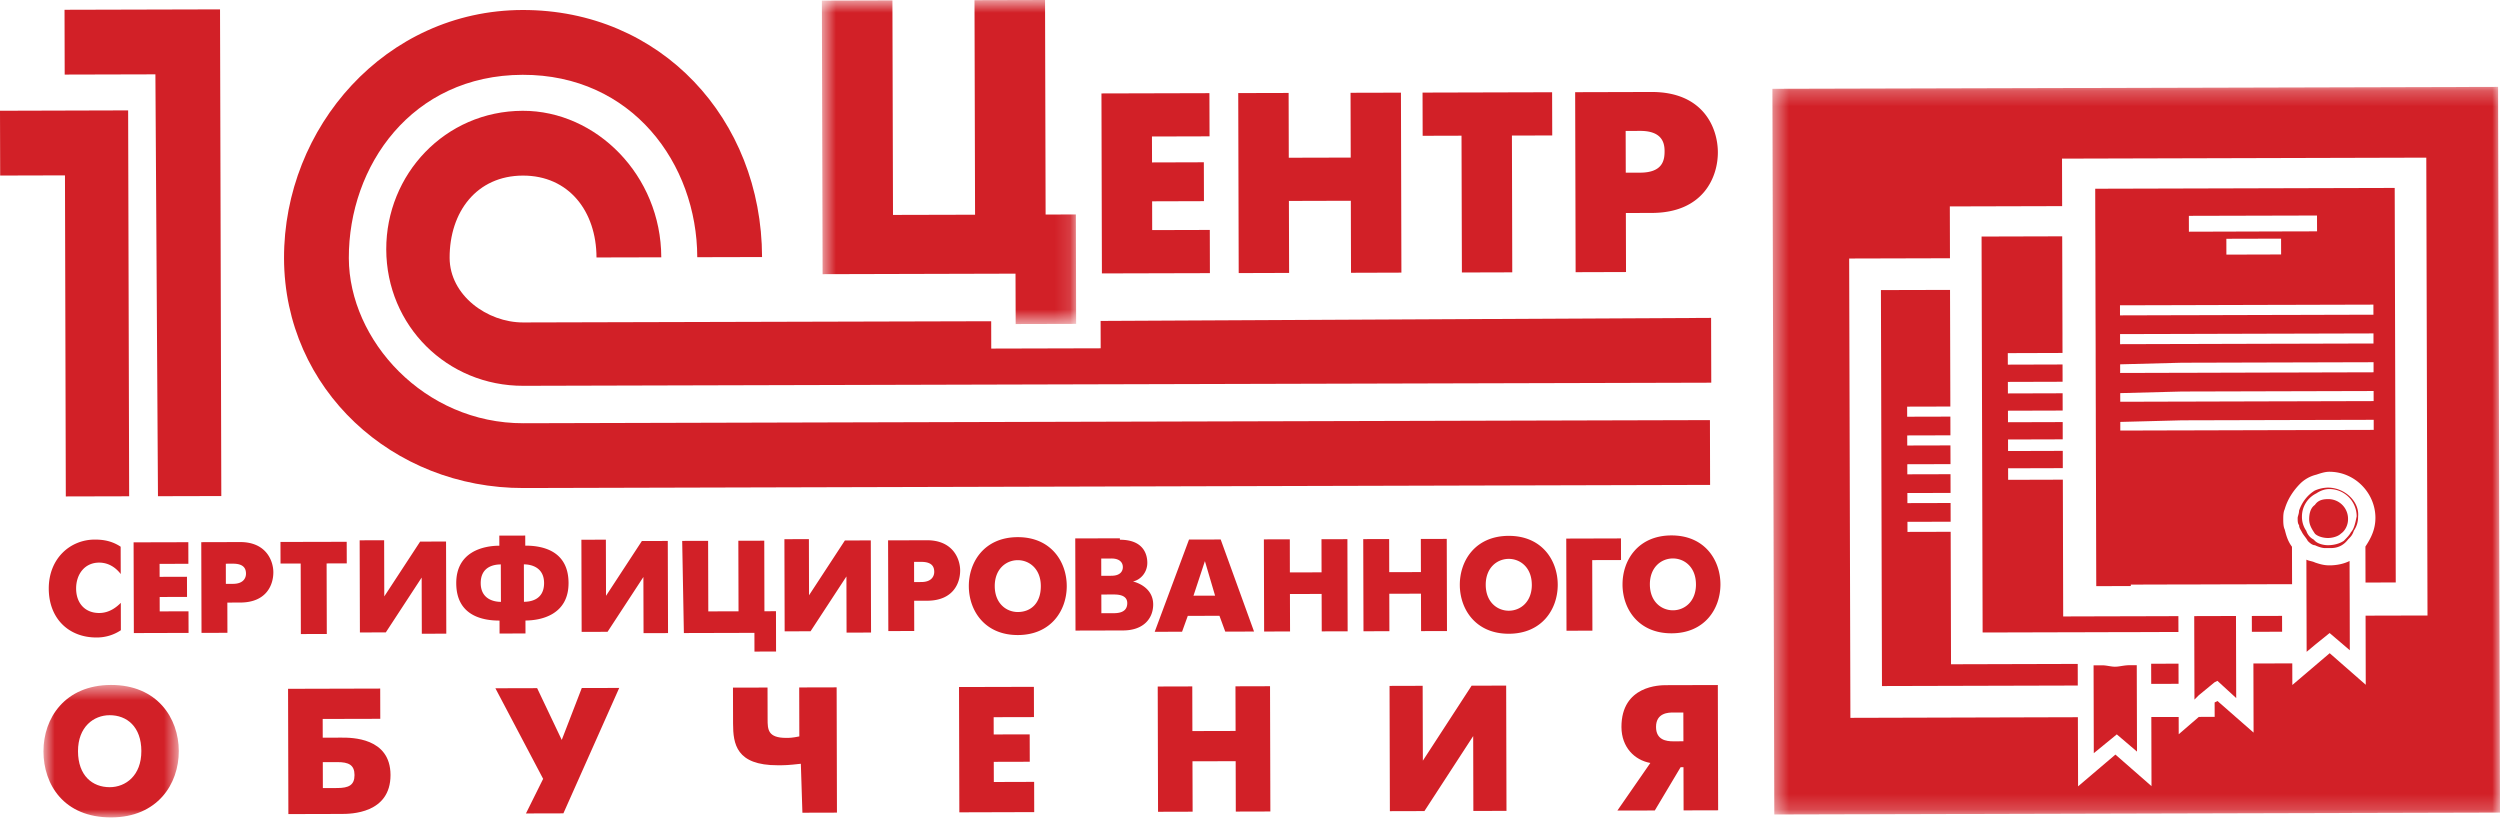 <svg xmlns="http://www.w3.org/2000/svg" xmlns:xlink="http://www.w3.org/1999/xlink" width="160" height="53" viewBox="0 0 160 53">
    <defs>
        <path id="a" d="M.78.522h8.663V9H.78z"/>
        <path id="c" d="M.6.685h16.273v20.739H.6z"/>
        <path id="e" d="M.434.246H47v46.566H.434z"/>
    </defs>
    <g fill="none" fill-rule="evenodd">
        <path fill="#D22027" d="M7.736 40.334a2.754 2.754 0 0 1-1.565.465c-1.75.004-3.044-1.19-3.05-3.125-.005-1.935 1.374-3.137 2.941-3.141.553-.002 1.106.089 1.66.456l.005 1.75c-.278-.367-.74-.734-1.385-.732-.92.002-1.472.74-1.47 1.662.003.922.557 1.565 1.48 1.563.644-.002 1.104-.372 1.38-.65l.004 1.752zM8.55 34.71l3.503-.009.003 1.382-1.843.005.003.83 1.75-.005.004 1.29-1.751.004.002.922 1.843-.005.004 1.382-3.502.01zM14.455 37.367l.461-.001c.737-.002.828-.463.827-.647 0-.277-.093-.645-.83-.643l-.46.001.002 1.29zm-1.574-2.668l2.488-.007c1.66-.004 2.123 1.193 2.125 1.93.002.829-.456 1.936-2.114 1.941l-.83.002.005 1.935-1.658.004-.016-5.805zM19.244 36.064l-1.29.003-.004-1.382 4.239-.01.004 1.381-1.29.004.012 4.515-1.66.004-.011-4.515M24.585 34.668l.009 3.502 2.295-3.508 1.658-.004.016 5.897-1.567.004-.01-3.594-2.294 3.508-1.658.005-.016-5.898 1.567-.004zM33.533 38.515c.37-.001 1.29-.096 1.288-1.201-.003-1.014-.834-1.196-1.293-1.195l.005 2.396zm-1.48-2.392c-.368 0-1.29.096-1.287 1.2.003 1.015.833 1.197 1.294 1.196l-.008-2.396zm-.082 3.594c-1.015.003-2.767-.27-2.771-2.39-.006-2.026 1.744-2.4 2.758-2.402l-.002-.645 1.659-.004.002.645c1.013-.003 2.765.269 2.77 2.389.005 2.027-1.745 2.4-2.758 2.403l.002.829-1.659.004-.002-.83zM38.776 34.63l.009 3.503 2.295-3.508 1.658-.004.016 5.897-1.567.004-.01-3.594-2.294 3.508-1.658.005-.016-5.898 1.567-.004zM43.66 34.618l1.659-.004.012 4.515 1.935-.005-.012-4.515 1.659-.005.01 4.516.739-.002.006 2.58-1.382.003-.003-1.198-4.515.012zM51.77 34.596l.008 3.502 2.295-3.508 1.658-.004.016 5.897-1.567.004-.009-3.594-2.295 3.508-1.658.005-.016-5.898 1.567-.004zM58.503 37.251l.461-.001c.737-.002.828-.463.827-.647 0-.277-.093-.645-.83-.643l-.46.001.002 1.29zm-1.666-2.668l2.488-.007c1.66-.004 2.123 1.193 2.125 1.93.002.829-.456 1.936-2.115 1.941l-.829.002.005 1.935-1.658.004-.016-5.805zM66.613 37.506c-.003-1.106-.742-1.657-1.479-1.655-.737.002-1.473.557-1.47 1.663.003 1.106.742 1.657 1.479 1.655.829-.003 1.473-.557 1.47-1.663m-4.608.012c-.004-1.566 1.006-3.136 3.125-3.14 2.12-.007 3.138 1.557 3.142 3.124.004 1.566-1.006 3.135-3.125 3.141-2.12.006-3.137-1.558-3.142-3.125M71.225 39.245c.276-.001.921-.002.92-.647-.002-.553-.647-.552-.923-.551l-.737.002.003 1.198.737-.002zm-.098-2.396c.645-.001.736-.37.735-.555 0-.276-.185-.552-.738-.55h-.645l.002 1.107.646-.002zm.546-2.305c1.567-.004 1.754 1.009 1.755 1.47.002.645-.458 1.107-.918 1.2.37.09 1.291.458 1.294 1.47.002.83-.549 1.66-1.93 1.665l-3.042.008-.016-5.898 2.857-.007v.092zM76.383 38.125l1.382-.004-.651-2.21-.731 2.214zm-.286-3.593l2.027-.005 2.135 5.892-1.843.004-.371-1.012-2.027.005-.366 1.015-1.751.004 2.196-5.903zM80.888 34.52l1.66-.004.004 2.119 2.028-.005-.005-2.12 1.659-.004.015 5.898-1.658.004-.007-2.396-2.028.005.007 2.396-1.659.005zM87.247 34.503l1.659-.004.005 2.119 2.028-.005-.006-2.12 1.659-.004.015 5.898-1.658.004-.007-2.396-2.027.005.006 2.396-1.658.005zM98.036 37.423c-.003-1.106-.742-1.657-1.479-1.655-.737.002-1.473.557-1.47 1.663.003 1.106.742 1.657 1.48 1.655.736-.002 1.472-.557 1.47-1.663m-4.609.012c-.004-1.566 1.006-3.136 3.125-3.14 2.12-.007 3.138 1.557 3.142 3.124.004 1.566-1.006 3.135-3.125 3.141-2.12.006-3.137-1.558-3.142-3.125M100.24 34.469l3.502-.01.003 1.383-1.843.005.012 4.515-1.658.005zM108.541 37.396c-.003-1.106-.742-1.657-1.479-1.655-.737.002-1.473.557-1.47 1.663.003 1.106.742 1.657 1.48 1.655.736-.002 1.472-.557 1.47-1.663m-4.7.012c-.005-1.566 1.005-3.135 3.124-3.141 2.12-.006 3.137 1.558 3.142 3.125.004 1.566-1.006 3.136-3.125 3.14-2.12.007-3.138-1.557-3.142-3.124"/>
        <g transform="translate(2 43.315)">
            <mask id="b" fill="#fff">
                <use xlink:href="#a"/>
            </mask>
            <path fill="#D22027" d="M7.047 4.756c-.004-1.567-.928-2.301-2.033-2.298C4 2.46 2.988 3.2 2.992 4.767c.005 1.566.928 2.301 2.034 2.298 1.013-.003 2.025-.742 2.02-2.309m-6.265.017C.775 2.653 2.15.53 5.1.522 8.049.514 9.437 2.63 9.443 4.75 9.448 6.869 8.072 8.992 5.123 9 2.082 9.008.786 6.892.78 4.773" mask="url(#b)"/>
        </g>
        <path fill="#D22027" d="M21.585 50.434c.737-.002 1.105-.187 1.104-.832-.002-.645-.37-.83-1.108-.827l-.922.003.004 1.658.922-.002m-3.15-6.35l5.898-.016.005 1.936-3.686.009.003 1.198 1.198-.003c.645-.002 3.133-.008 3.14 2.388.006 2.488-2.574 2.495-3.127 2.496l-3.41.009-.02-8.017M34.377 44.042l1.575 3.313 1.282-3.321 2.396-.006-3.573 8.027-2.396.006 1.1-2.215-3.056-5.797zM51.254 48.881c-.83.094-1.013.095-1.474.096-2.673.007-2.86-1.375-2.864-2.665l-.006-2.304 2.212-.005.005 2.027c.002.645.003 1.198 1.2 1.195.185 0 .37 0 .83-.095l-.008-3.133 2.396-.006.02 8.017-2.211.006-.1-3.133zM61.377 43.97l4.792-.012.005 1.936-2.58.006.003 1.105L65.9 47l.005 1.752-2.304.006.004 1.29 2.58-.008.005 1.935-4.792.014zM74.094 43.937l2.212-.006.007 2.857 2.765-.007-.008-2.857 2.212-.006.021 8.017-2.212.006-.008-3.225-2.765.007.01 3.225-2.213.006zM91.05 43.892l.013 4.792 3.12-4.8 2.212-.006.02 8.017-2.12.006-.011-4.792-3.121 4.8-2.211.006-.021-8.017zM107.734 45.6l-.645.001c-.277 0-1.106.003-1.103.924.002.83.647.92 1.108.92l.645-.003-.005-1.843zm-2.111 3.23c-1.014-.182-1.846-1.009-1.85-2.299-.006-2.672 2.482-2.679 2.85-2.68l3.318-.009.02 8.017-2.211.006-.007-2.764h-.184l-1.652 2.77-2.395.005 2.11-3.046zM0 7.088l.011 4.147 4.147-.011.054 20.548 4.054-.01-.065-24.697z"/>
        <path fill="#D22027" d="M4.14 4.773l5.806-.015.164 26.999 4.054-.01L14.082.6 4.13.626zM70.439 20.54l.005 1.751-7.004.018-.004-1.75-29.95.078c-2.303.006-4.704-1.738-4.71-4.134-.008-2.949 1.737-5.257 4.686-5.265 2.949-.008 4.706 2.291 4.714 5.24l4.146-.01c-.014-5.253-4.171-9.389-8.871-9.377-4.976.013-8.744 4.078-8.731 8.87.013 4.884 3.893 8.744 8.777 8.731l76.024-.2-.011-4.147-39.071.195z"/>
        <path fill="#D22027" d="M22.325 16.52c-.016-5.898 4.024-11.714 11.12-11.732 7.003-.019 11.165 5.684 11.18 11.673l4.147-.01C48.75 7.603 42.28.617 33.433.64c-8.754.023-15.277 7.504-15.255 15.89.022 8.386 6.95 14.726 15.336 14.704l75.932-.2-.01-4.147-75.933.2c-6.358.017-11.164-5.315-11.178-10.568"/>
        <g transform="translate(52 -.685)">
            <mask id="d" fill="#fff">
                <use xlink:href="#c"/>
            </mask>
            <path fill="#D22027" d="M.6.723L5.115.71l.037 13.73 5.252-.013L10.368.697l4.515-.012.036 13.73 1.936-.004.018 7.003-3.87.01-.01-3.225-12.347.033z" mask="url(#d)"/>
        </g>
        <path fill="#D22027" d="M70.493 5.98l6.91-.018.008 2.764-3.686.01.005 1.66 3.316-.01.007 2.488-3.317.01.004 1.842 3.687-.01.007 2.765-6.912.018zM79.247 5.957l3.225-.008.01 4.146 3.964-.01-.011-4.147 3.225-.008.03 11.518-3.225.01-.012-4.609-3.963.011.013 4.607-3.226.01zM93.63 8.684l-2.58.007-.007-2.765 8.292-.022.008 2.765-2.58.007.022 8.754-3.224.009-.024-8.755zM104.049 11.052l.922-.002c1.474-.004 1.564-.834 1.562-1.387-.001-.553-.187-1.289-1.57-1.286l-.921.003.007 2.672zm-3.24-5.152l4.885-.013c3.318-.009 4.245 2.293 4.249 3.86.004 1.566-.911 3.872-4.228 3.881l-1.66.004.01 3.778-3.225.01-.03-11.52zM148.162 36.001c-.185-.092-.369-.09-.553-.183l.004 1.567.002 1.013.004 1.014.006 2.304.552-.462.918-.74 1.293 1.102-.005-2.21-.002-1.015-.004-1.014-.004-1.474c-.367.185-.827.28-1.288.28-.37.001-.645-.09-.923-.182M148.981 31.944c-.369.001-.645.094-.828.371-.276.185-.368.554-.367.922.001.37.186.645.371.921.185.184.554.275.831.274.276 0 .644-.094.828-.279.276-.185.46-.554.458-.922a1.259 1.259 0 0 0-1.293-1.287M144.117 39.422l1.935-.005.003 1.014-1.935.005zM124.843 34.035l-2.764.007-.002-.645 2.764-.007-.003-1.198-2.764.007-.002-.645 2.764-.007-.003-1.198-2.764.007-.002-.645 2.765-.007-.004-1.198-2.764.007-.002-.645 2.765-.007-.003-1.198-2.765.007-.002-.645 2.765-.007-.02-7.464-4.423.011.067 25.342 12.532-.033-.003-1.383-8.11.022zM135.371 42.67c-.276 0-.553-.091-.83-.09h-.552l.003 1.292.003 1.013.002 1.014.006 2.304L135.475 47l1.293 1.102-.006-2.211-.003-1.014-.003-1.014-.003-1.29h-.46c-.369.002-.646.095-.922.096M140.707 39.43l-.276.001.002 1.013.003 1.014.003 1.014.006 2.303.275-.277 1.012-.832.184-.092 1.201 1.102-.006-2.21-.003-1.015-.002-1.014-.003-1.013-1.382.003zM137.674 42.48l1.751-.006.003 1.29-1.75.005z"/>
        <path fill="#D22027" d="M150.461 34.06c-.092.185-.275.369-.459.554-.276.185-.645.278-1.013.279-.277.001-.646-.09-.83-.274l-.093-.092a.945.945 0 0 1-.462-.552 1.556 1.556 0 0 1-.279-.92 1.644 1.644 0 0 1 .918-1.477c.276-.185.552-.278.828-.279a1.75 1.75 0 0 1 1.756 1.746c-.09.461-.182.83-.366 1.015m-1.482-2.853a2.201 2.201 0 0 0-.829.187c-.46.277-.827.739-1.01 1.292 0 .185-.09.369-.09.461 0 .185 0 .369.092.461.001.184.093.276.186.46s.277.368.37.552c.092.092.277.276.461.275.185.092.462.184.646.183h.184l.185-.001c.46-.001.828-.186 1.104-.556.184-.185.276-.277.367-.554.184-.277.275-.553.274-.922.09-.922-.834-1.841-1.94-1.838"/>
        <path fill="#D22027" d="M135.698 27.003l3.963-.103 1.013-.002 1.014-.003 3.04-.008 1.383-.004 1.014-.002 1.013-.003 3.779-.01.001.645-3.778.01-1.013.003-1.014.002-4.423.012-1.013.003-1.014.002-3.964.011v-.553zm-.005-1.843l3.962-.103 1.014-.002 1.014-.003 3.042-.008 1.382-.004 1.013-.002 1.013-.003 3.778-.01.002.645-3.778.01-1.013.003-1.014.002-4.423.012-1.013.003-1.014.002-3.962.011-.002-.553zm-.005-1.843l3.964-.103 1.013-.002 1.014-.003 3.04-.008 1.382-.004 1.014-.002 1.013-.003 3.78-.01v.645l-3.777.01-1.014.003-1.013.002-4.424.012-1.013.003-1.014.002-3.963.011-.001-.553zm-.004-1.935l3.963-.01 1.013-.003 1.013-.003 4.423-.012 1.014-.002 1.013-.003 3.78-.01v.645l-3.778.01-1.012.003-1.014.002-4.423.012-1.014.003-1.014.002-3.963.011-.001-.645zm-.005-1.843l3.963-.01 1.013-.003 1.013-.003 4.423-.012 1.014-.002 1.014-.003 3.779-.01.001.645-3.779.01-1.013.003-1.013.002-4.423.012-1.014.003-1.014.002-3.963.011-.001-.645zm10.31-4.266l.002 1.013-3.502.01-.002-1.014 3.501-.009zm-5.901-1.183v-.276l7.924-.02.276-.002.004 1.014-.278.001-1.014.002-6.91.02-.002-.739zm-3.718 23.324l.922-.002 1.751-.005H139.69l.553-.003h.553l.46-.003h.46l.737-.003h.462l.369-.002h.276l.553-.002h.091l.462-.002 1.567-.004h.46l-.007-2.397c-.276-.368-.37-.736-.464-1.104-.091-.184-.093-.46-.094-.645 0-.185 0-.46.091-.646.184-.645.55-1.199 1.01-1.66a2.199 2.199 0 0 1 1.011-.556c.278-.093.553-.186.83-.187 1.659-.004 2.953 1.375 2.957 2.941.001.737-.274 1.291-.64 1.845l.006 2.304 1.935-.006-.067-25.249-19.167.051.002 1.013.002 1.014.004 1.014.004 1.29v.461l.002.553v.46l.002.553.004 1.751.004 1.014.004 1.29v.645l.004 1.198.001.645.002.83.002.368v.368l.001.37.002.828.001.37.002.368v.368l.002.83.001.368.001.37.002.367.002.83.001.645.004 1.198.001.645.008 2.95.002.46h.276l1.935-.007v-.092z"/>
        <path fill="#D22027" d="M132.03 34.016l-.001-.645-.003-1.198-.002-.645-.002-.829-3.501.01-.001-.37-.001-.368 3.5-.01v-.276l-.002-.829-3.501.01-.001-.37-.001-.368 3.5-.01v-.276l-.001-.829-3.502.01-.001-.37-.001-.368 3.502-.01-.001-.276-.002-.829-3.502.01-.002-.738 3.502-.01-.003-1.105-3.502.01-.002-.738h.369l3.133-.01-.003-.92v-.37l-.003-1.013-.005-1.75-.002-1.015-.003-1.014-.004-1.382-5.16.014.003 1.382.003 1.014.003 1.013.004 1.751.003 1.014.012 4.7.002.645.003 1.198.002.645.003 1.198.002.645.003 1.198.002.645.003 1.198.002.645.017 6.45 5.62-.015h.554l.553-.003h.46l.369-.002 1.843-.005h.645l.184-.002h.553l.553-.003 1.198-.003-.003-1.014-1.105.003-.461.002-.553.001-.184.001h-.277l-.276.001-2.396.006-.277.001-.276.001h-.184l-.553.002-.461.001-.37.001z"/>
        <g transform="translate(113 5.315)">
            <mask id="f" fill="#fff">
                <use xlink:href="#e"/>
            </mask>
            <path fill="#D22027" d="M42.36 34.077l-3.963.01.011 4.424L36.1 36.49l-2.39 2.034-.004-1.382-2.488.006.011 4.424-2.309-2.022-.184.093.003.921-1.014.003-1.287 1.11-.003-1.106-1.75.004.011 4.423-2.309-2.02-2.39 2.033-.013-4.424-14.559.04-.078-29.397 6.451-.017-.009-3.317 7.188-.019-.008-3.04 23.314-.063.077 29.304zM.433.368l.122 46.444L47 46.69 46.877.246.434.368z" mask="url(#f)"/>
        </g>
    </g>
</svg>
